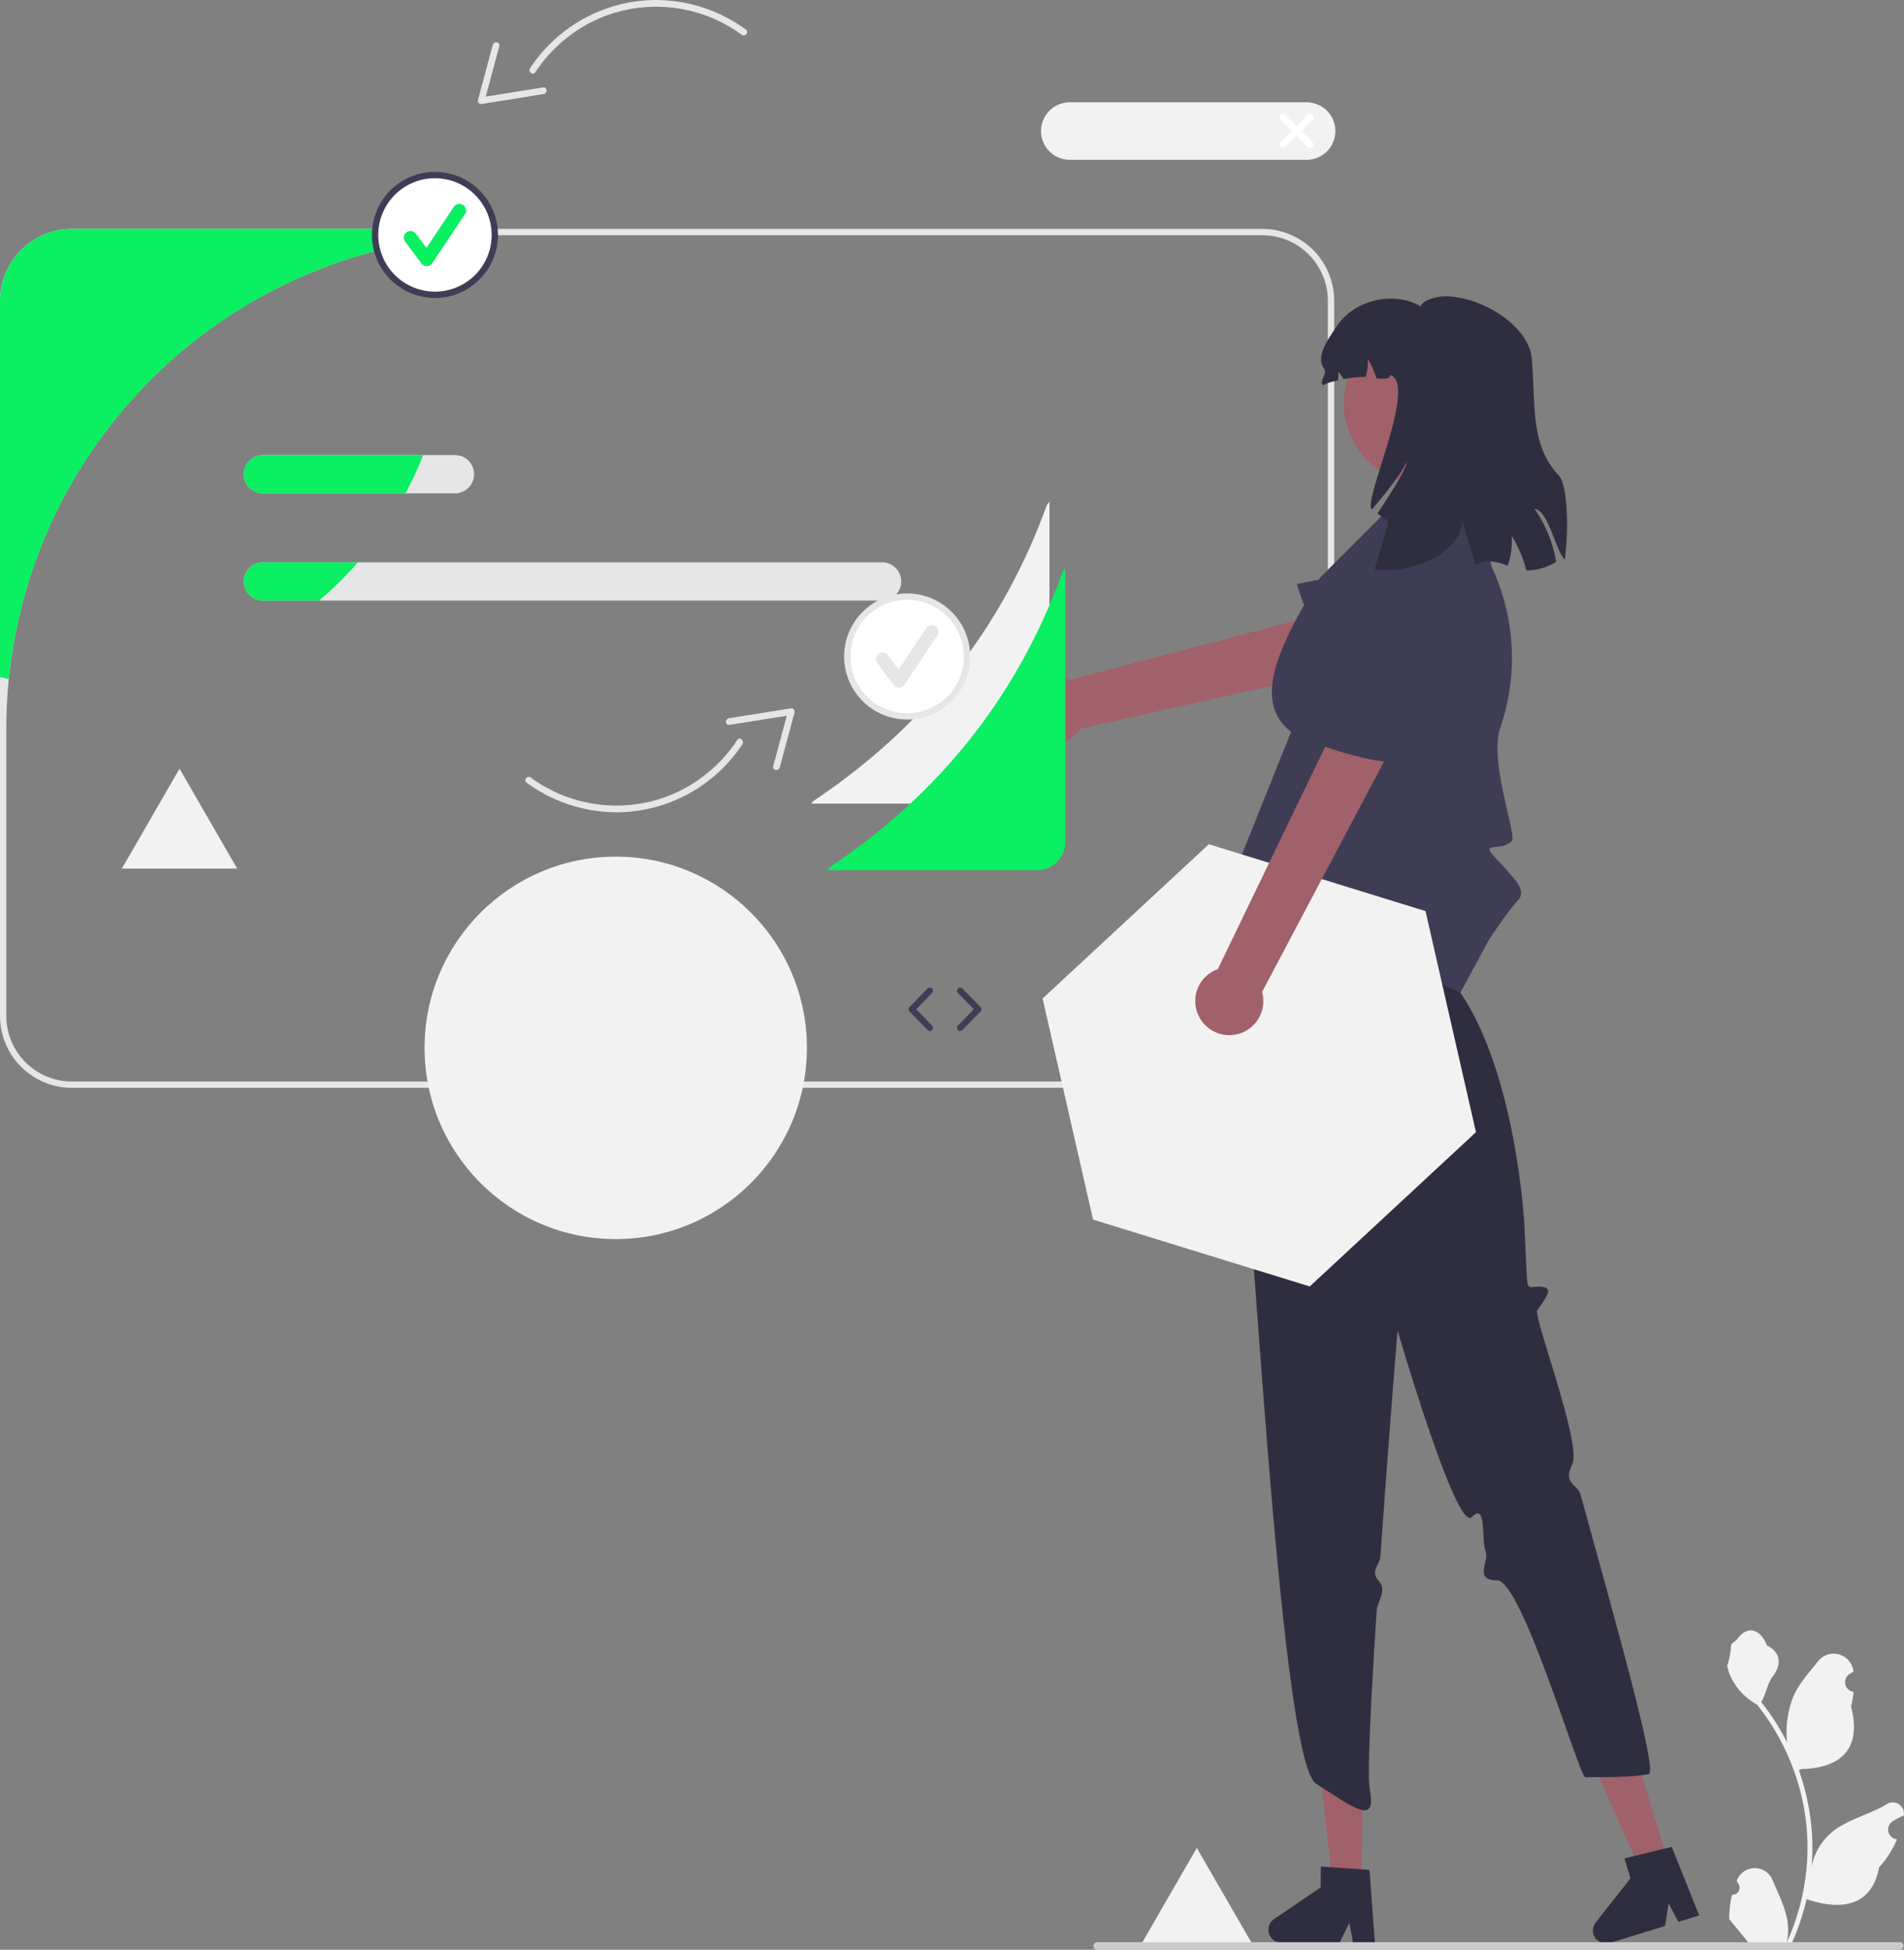 <svg xmlns="http://www.w3.org/2000/svg" data-name="Layer 1" width="600.8" height="615.147" viewBox="0 0 600.8 615.147" xmlns:xlink="http://www.w3.org/1999/xlink"><rect x="0" y="0" width="600.8" height="615.147" fill="#808080" stroke="none"/><polygon points="377.647 583.021 359.46 614.521 395.833 614.521 377.647 583.021 359.46 614.521 395.833 614.521 377.647 583.021" fill="#f2f2f2"/><path d="M630.747,300.697v86.41a8.856,8.856,0,0,1-8.84,8.84h-66.28l.61-.78c34.87-23.28,59.58-54.34,73.73-93.48Z" transform="translate(-299.6 -142.426)" fill="#f2f2f2"/><path d="M697.91,214.637h-375.62a22.717,22.717,0,0,0-22.69,22.69v225.62a22.717,22.717,0,0,0,22.69,22.69h375.62a22.717,22.717,0,0,0,22.69-22.69v-225.62A22.717,22.717,0,0,0,697.91,214.637Zm20.69,248.31a20.686,20.686,0,0,1-20.69,20.69h-375.62a20.686,20.686,0,0,1-20.69-20.69v-90.63q0-7.92.77-15.65a155.598,155.598,0,0,1,154.91-140.03H697.91a20.692,20.692,0,0,1,20.69,20.69Z" transform="translate(-299.6 -142.426)" fill="#e6e6e6"/><path d="M577.95,319.847h-195.37a6.035,6.035,0,1,0,0,12.07h195.37a6.035,6.035,0,0,0,0-12.07Z" transform="translate(-299.6 -142.426)" fill="#e6e6e6"/><path d="M443.15,285.997h-60.57a6.04,6.04,0,1,0,0,12.08h60.57a6.04,6.04,0,0,0,0-12.08Z" transform="translate(-299.6 -142.426)" fill="#e6e6e6"/><path d="M382.58,319.847h29.95a112.867,112.867,0,0,1-12.28,12.07h-17.67a6.035,6.035,0,1,1,0-12.07Z" transform="translate(-299.6 -142.426)" fill="#0bef62"/><path d="M382.58,285.997h50.55a111.071,111.071,0,0,1-5.57,12.08h-44.98a6.04,6.04,0,1,1,0-12.08Z" transform="translate(-299.6 -142.426)" fill="#0bef62"/><path d="M437.98,217.827a155.753,155.753,0,0,0-135.61,138.84c-.93-.18-1.85-.39-2.77-.61v-118.73a22.717,22.717,0,0,1,22.69-22.69h114.89C437.47,215.687,437.73,216.757,437.98,217.827Z" transform="translate(-299.6 -142.426)" fill="#0bef62"/><circle cx="137.249" cy="74.122" r="18.887" fill="#fff"/><path d="M436.849,236.435A19.887,19.887,0,1,1,456.737,216.548,19.91,19.91,0,0,1,436.849,236.435Zm0-37.774A17.887,17.887,0,1,0,454.737,216.548,17.907,17.907,0,0,0,436.849,198.661Z" transform="translate(-299.6 -142.426)" fill="#3f3d56"/><path d="M434.273,226.378a2.1,2.1,0,0,1-1.681-.841l-5.153-6.87a2.101,2.101,0,1,1,3.362-2.521l3.371,4.494,8.658-12.987a2.101,2.101,0,0,1,3.496,2.331l-10.306,15.458a2.102,2.102,0,0,1-1.69.935Z" transform="translate(-299.6 -142.426)" fill="#0bef62"/><circle cx="286.249" cy="207.122" r="18.887" fill="#fff"/><path d="M585.849,369.435A19.887,19.887,0,1,1,605.737,349.548,19.91,19.91,0,0,1,585.849,369.435Zm0-37.774A17.887,17.887,0,1,0,603.737,349.548,17.907,17.907,0,0,0,585.849,331.661Z" transform="translate(-299.6 -142.426)" fill="#e6e6e6"/><path d="M583.273,359.378a2.1,2.1,0,0,1-1.681-.841l-5.153-6.87a2.101,2.101,0,1,1,3.362-2.521l3.371,4.494,8.658-12.987a2.101,2.101,0,0,1,3.496,2.331l-10.306,15.458a2.102,2.102,0,0,1-1.69.935Z" transform="translate(-299.6 -142.426)" fill="#e6e6e6"/><path d="M534.974,151.765a48.472,48.472,0,0,0-28.736-9.338,47.805,47.805,0,0,0-39.353,21.49c-.732,1.119.869,2.479,1.609,1.349a46.322,46.322,0,0,1,21.703-17.653,45.714,45.714,0,0,1,43.428,5.762c1.085.798,2.44-.807,1.349-1.609Z" transform="translate(-299.6 -142.426)" fill="#e6e6e6"/><path d="M455.093,156.603l-4.684,17.403a1.055,1.055,0,0,0,1.125,1.235l19.601-3.139c1.327-.212,1.153-2.306-.184-2.092l-19.601,3.139,1.125,1.235,4.684-17.403c.352-1.307-1.717-1.675-2.066-.379Z" transform="translate(-299.6 -142.426)" fill="#e6e6e6"/><path d="M465.768,389.373a48.472,48.472,0,0,0,28.736,9.338,47.805,47.805,0,0,0,39.353-21.49c.732-1.119-.869-2.479-1.609-1.349a46.322,46.322,0,0,1-21.703,17.653,45.714,45.714,0,0,1-43.428-5.762c-1.085-.798-2.44.807-1.349,1.609Z" transform="translate(-299.6 -142.426)" fill="#e6e6e6"/><path d="M545.648,384.535l4.684-17.403a1.055,1.055,0,0,0-1.125-1.235l-19.601,3.139c-1.327.212-1.153,2.306.184,2.092l19.601-3.139-1.125-1.235-4.684,17.403c-.352,1.307,1.717,1.675,2.066.379Z" transform="translate(-299.6 -142.426)" fill="#e6e6e6"/><path d="M711.981,192.853h-74.902a9.079,9.079,0,0,1,0-18.157h74.902a9.079,9.079,0,0,1,0,18.157Z" transform="translate(-299.6 -142.426)" fill="#f2f2f2"/><path d="M710.259,183.775l3.575-3.575a1.085,1.085,0,1,0-1.535-1.535l-3.575,3.575-3.575-3.575a1.085,1.085,0,1,0-1.535,1.535l3.575,3.575-3.549,3.549a1.085,1.085,0,1,0,1.535,1.535l3.549-3.549,3.549,3.549a1.085,1.085,0,0,0,1.535-1.535Z" transform="translate(-299.6 -142.426)" fill="#fff"/><path d="M593.001,467.682a.997.997,0,0,1-.715-.301l-5.706-5.833a1.0 1,0,0,1,0-1.398l5.706-5.833a1,1,0,1,1,1.43,1.398l-5.022,5.133,5.022,5.134a1,1,0,0,1-.715,1.699Z" transform="translate(-299.6 -142.426)" fill="#3f3d56"/><path d="M602.59,467.682a1,1,0,0,1-.715-1.699l5.021-5.134-5.021-5.133a1,1,0,0,1,1.43-1.398l5.706,5.833a1.0 1,0,0,1,0,1.398l-5.706,5.833A.997.997,0,0,1,602.59,467.682Z" transform="translate(-299.6 -142.426)" fill="#3f3d56"/><path d="M621.813,362.506a10.67,10.67,0,0,1,15.382-5.577L731.527,332.209l1.548,19.434-92.303,20.587a10.728,10.728,0,0,1-18.959-9.724Z" transform="translate(-299.6 -142.426)" fill="#a0616a"/><path d="M764.032,328.284l0,0a20.293,20.293,0,0,0-20.533-8.347l-34.687,6.729s11.941,39.975,27.064,39.092c6.373-.372,14.439-4.116,21.638-8.324A20.328,20.328,0,0,0,764.032,328.284Z" transform="translate(-299.6 -142.426)" fill="#3f3d56"/><polygon points="429.689 594.175 420.498 594.098 416.429 557.819 429.994 557.933 429.689 594.175" fill="#a0616a"/><path d="M733.44,755.197l-1.71-22.83-2.4-.16-9.79-.67-3.15-.21-.06,6.57-14.68,9.96a4.11,4.11,0,0,0,1.14,7.34,3.88,3.88,0,0,0,1.14.17l18.27.15.16-.32,3.04-6.16,1.11,6.16.06.36,6.9.06Z" transform="translate(-299.6 -142.426)" fill="#2f2e41"/><polygon points="526.46 587.46 517.674 590.16 502.844 556.802 515.811 552.817 526.46 587.46" fill="#a0616a"/><path d="M827.11,725.117l-2.34.57-9.53,2.31h-.01l-3.06.75,1.93,6.29-10.99,13.92a4.125,4.125,0,0,0,3.23,6.66,4.155,4.155,0,0,0,1.2-.18l.78-.24,16.69-5.13,1.09-7.15,3.09,5.86,6.59-2.03Z" transform="translate(-299.6 -142.426)" fill="#2f2e41"/><path d="M710.801,431.549l-17.54,50.974-.579,4.079c-4.42,4.196,1.132,5.579-.949,6.685s-3.482,4.209-.676,4.763S702.907,697.423,714.837,705.143s19.191,13.304,17,2c-.883-4.554.366-28.972,2.172-56.508.205-3.121,3.438-6.424.633-9.458s.346-5.031.522-7.549c2.516-35.957,5.422-71.456,5.422-71.456s18.594,63.857,23.423,58.914,2.917,7.228,4.393,10.864c1.233,3.039-4.028,9.009,3.704,9.101S797.995,703.213,799.837,703.143c3.649-.139,13.908.254,20-1,3.008-.619-10.345-47.613-21.496-88.193-.889-3.236-5.729-3.311-2.616-9.559S783.35,557.716,784.679,555.847c3.527-4.963,4.871-7.12,1.392-7.445s-4.507,1.583-4.694-3.231-.788-16.685-.788-16.685-2.52-46.949-20.166-72.888l-1.505-15.412Z" transform="translate(-299.6 -142.426)" fill="#2f2e41"/><path d="M711.601,432.64c-15.201,2.208-40.06,15.686-22.776-14l18.173-45.327c-13.317-10.34-2.128-29.445,9.031-48.539l25.912-25.912h22.51l5.953,22.641,0,0a67.611,67.611,0,0,1,2.62,50.445c-3.704,10.763,5.399,34.122,3.577,35.865-4,3.827-11-.834-4,6.496s8.402,9.676,5.701,12.504-8.701,11.827-8.701,11.827l-9.179,16.959Z" transform="translate(-299.6 -142.426)" fill="#3f3d56"/><circle cx="749.295" cy="269.634" r="25.654" transform="translate(-346.38 147.486) rotate(-21.25)" fill="#a0616a"/><path d="M783.812,302.965a41.04,41.04,0,0,1,6.831,16.705,17.254,17.254,0,0,1-9.421,2.719c-.113-.437-.227-.874-.356-1.311a37.509,37.509,0,0,0-4.273-9.599,22.595,22.595,0,0,1-1.279,9.486,16.647,16.647,0,0,0-5.584-1.441,10.146,10.146,0,0,0-4.532,1.068c-1.635-5.423-3.14-10.408-4.209-13.986-.032,8.968-13.176,16.786-27.518,15.653-.518-.324,4.678-15.07,4.176-15.41-1.149-.761-2.266-1.586-3.383-2.396,4.694-7.252,9.793-15.022,8.919-16.187.065,1.441-5.083,8.369-10.683,14.908-3.108-2.282,14.552-39.415,5.827-42.426-.146,1.311-2.072,1.311-4.419,1.036a23.95,23.95,0,0,0-2.736-6.135,14.41,14.41,0,0,1-.68,5.682,33.09,33.09,0,0,0-6.896.728,22.098,22.098,0,0,0-1.732-2.363,14.071,14.071,0,0,1-.081,2.736c-2.315.502-4.225,1.085-4.5,1.554-1.813-.664,1.279-3.658.146-5.212-2.881-3.885,1.392-9.55,4.095-13.565,5.552-8.223,17.741-11.072,26.369-6.135.389-1.344,2.38-2.234,4.937-2.833a13.395,13.395,0,0,1,3.302-.308c11.007.194,26.288,9.275,26.887,20.266.049,1.101.13,2.299.21,3.577.777,12.302-.178,23.649,8.223,32.649,3.043,3.254,3.075,18.664,1.91,26.595C790.335,315.834,788.183,303.435,783.812,302.965Z" transform="translate(-299.6 -142.426)" fill="#2f2e41"/><path d="M846.141,740.241a2.269,2.269,0,0,0,1.645-3.933l-.155-.618q.031-.074.062-.148a6.094,6.094,0,0,1,11.241.042c1.839,4.428,4.179,8.864,4.756,13.546a18.029,18.029,0,0,1-.316,6.2,72.281,72.281,0,0,0,6.575-30.021,69.766,69.766,0,0,0-.433-7.783q-.358-3.178-.995-6.31a73.119,73.119,0,0,0-14.5-30.99,19.459,19.459,0,0,1-8.093-8.397,14.843,14.843,0,0,1-1.35-4.056c.394.052,1.486-5.949,1.188-6.317.549-.833,1.532-1.247,2.131-2.06,2.982-4.043,7.091-3.337,9.236,2.157,4.582,2.313,4.627,6.148,1.815,9.837-1.789,2.347-2.035,5.522-3.604,8.035.162.207.329.407.491.614a73.591,73.591,0,0,1,7.681,12.169,30.592,30.592,0,0,1,1.826-14.21c1.748-4.217,5.025-7.769,7.91-11.415a6.279,6.279,0,0,1,11.184,3.083q.009.081.017.161-.643.363-1.259.77a3.078,3.078,0,0,0,1.241,5.602l.063.01a30.628,30.628,0,0,1-.807,4.579c3.702,14.316-4.29,19.53-15.701,19.764-.252.129-.497.258-.749.381a75.115,75.115,0,0,1,4.043,19.028,71.245,71.245,0,0,1-.052,11.503l.019-.136a18.826,18.826,0,0,1,6.427-10.87c4.946-4.063,11.933-5.559,17.268-8.824a3.533,3.533,0,0,1,5.411,3.437l-.022.143a20.675,20.675,0,0,0-2.319,1.117q-.643.363-1.259.77a3.078,3.078,0,0,0,1.241,5.602l.063.01c.045.006.084.013.129.019a30.655,30.655,0,0,1-5.639,8.829c-2.315,12.497-12.256,13.683-22.89,10.044H869.657a75.093,75.093,0,0,1-5.044,14.726H846.592c-.065-.2-.123-.407-.181-.607a20.475,20.475,0,0,0,4.986-.297c-1.337-1.641-2.674-3.294-4.011-4.935a1.119,1.119,0,0,1-.084-.097c-.678-.84-1.363-1.673-2.041-2.512l-0-.001a29.99,29.99,0,0,1,.879-7.64Z" transform="translate(-299.6 -142.426)" fill="#f2f2f2"/><path d="M644.59,756.384a1.186,1.186,0,0,0,1.19,1.19h253.29a1.19,1.19,0,1,0,0-2.38h-253.29A1.187,1.187,0,0,0,644.59,756.384Z" transform="translate(-299.6 -142.426)" fill="#ccc"/><polygon points="465.735 357.202 413.285 405.87 344.912 384.781 328.99 315.024 381.44 266.356 449.813 287.445 465.735 357.202" fill="#f2f2f2"/><path d="M678.135,463.509a10.67,10.67,0,0,1,5.739-15.322l42.405-87.814,15.791,11.433-44.234,83.589a10.728,10.728,0,0,1-19.701,8.115Z" transform="translate(-299.6 -142.426)" fill="#a0616a"/><path d="M744.387,333.094l0,0a20.293,20.293,0,0,0-19.675,10.206l-17.389,30.759s38.164,16.855,47.306,4.776c3.853-5.091,6.238-13.657,7.708-21.865A20.328,20.328,0,0,0,744.387,333.094Z" transform="translate(-299.6 -142.426)" fill="#3f3d56"/><path d="M635.747,321.697v86.41a8.856,8.856,0,0,1-8.84,8.84h-66.28l.61-.78c34.87-23.28,59.58-54.34,73.73-93.48Z" transform="translate(-299.6 -142.426)" fill="#0bef62"/><polygon points="56.647 242.521 38.46 274.021 74.833 274.021 56.647 242.521 38.46 274.021 74.833 274.021 56.647 242.521" fill="#f2f2f2"/><circle cx="194.293" cy="330.594" r="60.327" fill="#f2f2f2"/></svg>